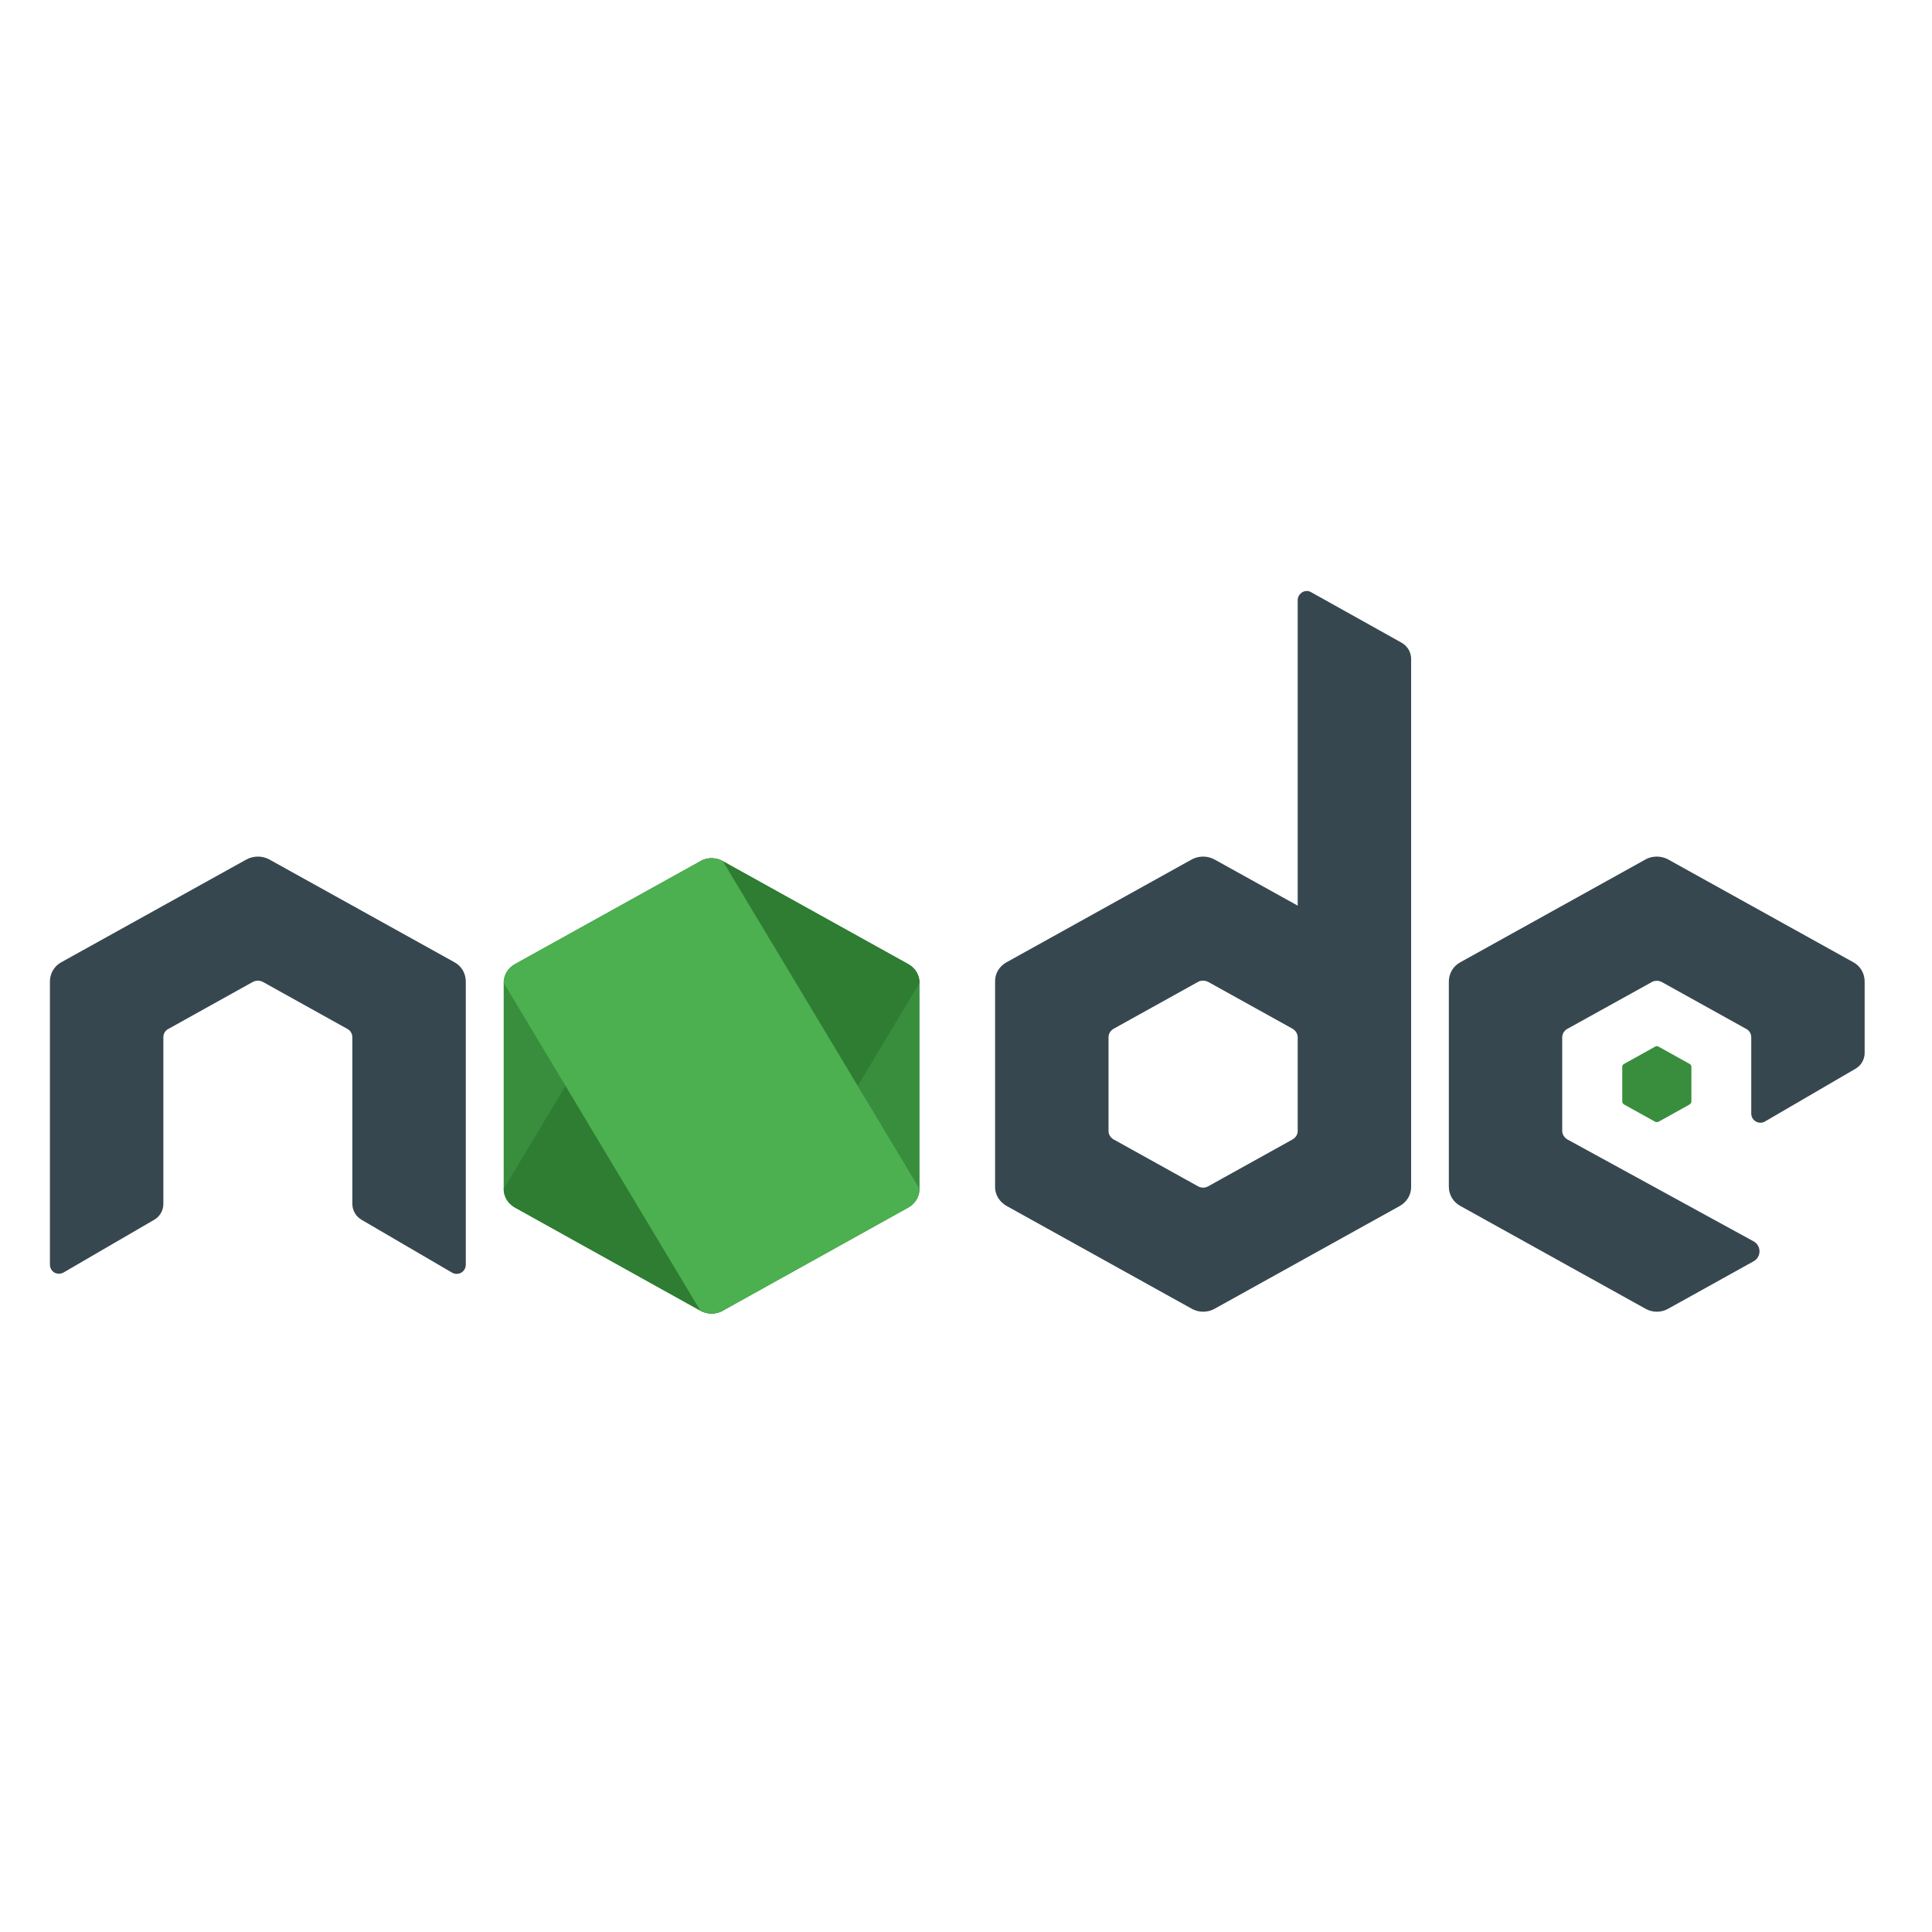 <svg xmlns="http://www.w3.org/2000/svg" xmlns:xlink="http://www.w3.org/1999/xlink" width="55" zoomAndPan="magnify" viewBox="0 0 41.25 41.25" height="55" preserveAspectRatio="xMidYMid meet" version="1.0"><defs><clipPath id="546f16b08e"><path d="M 10 18 L 37 18 L 37 28.086 L 10 28.086 Z M 10 18 " clip-rule="nonzero"/></clipPath><clipPath id="775a95a2a2"><path d="M 21 12.617 L 31 12.617 L 31 28.086 L 21 28.086 Z M 21 12.617 " clip-rule="nonzero"/></clipPath><clipPath id="484ed5be34"><path d="M 10 18 L 20 18 L 20 28.086 L 10 28.086 Z M 10 18 " clip-rule="nonzero"/></clipPath><clipPath id="c57509730f"><path d="M 1 18 L 39.961 18 L 39.961 28.086 L 1 28.086 Z M 1 18 " clip-rule="nonzero"/></clipPath></defs><g clip-path="url(#546f16b08e)"><path fill="#388e3c" d="M 14.953 18.387 L 10.992 20.586 C 10.844 20.668 10.754 20.82 10.754 20.984 L 10.754 25.383 C 10.754 25.547 10.844 25.699 10.992 25.781 L 14.953 27.984 C 15.102 28.066 15.285 28.066 15.434 27.984 L 19.395 25.781 C 19.543 25.699 19.633 25.547 19.633 25.383 L 19.633 20.984 C 19.633 20.82 19.543 20.668 19.395 20.586 L 15.434 18.387 C 15.359 18.344 15.273 18.324 15.191 18.324 C 15.109 18.324 15.027 18.344 14.953 18.387 M 35.336 22.348 L 34.676 22.715 C 34.648 22.727 34.637 22.754 34.637 22.781 L 34.637 23.516 C 34.637 23.543 34.648 23.566 34.676 23.582 L 35.336 23.949 C 35.359 23.961 35.391 23.961 35.414 23.949 L 36.074 23.582 C 36.098 23.566 36.113 23.543 36.113 23.516 L 36.113 22.781 C 36.113 22.754 36.098 22.727 36.074 22.715 L 35.414 22.348 C 35.402 22.34 35.387 22.336 35.375 22.336 C 35.359 22.336 35.348 22.34 35.336 22.348 " fill-opacity="1" fill-rule="nonzero"/></g><g clip-path="url(#775a95a2a2)"><path fill="#37474f" d="M 29.926 13.723 L 27.996 12.645 C 27.938 12.609 27.863 12.609 27.805 12.645 C 27.742 12.684 27.707 12.746 27.707 12.816 L 27.707 19.336 L 25.926 18.348 C 25.852 18.309 25.77 18.289 25.688 18.289 C 25.605 18.289 25.523 18.309 25.449 18.348 L 21.488 20.547 C 21.34 20.629 21.246 20.781 21.246 20.945 L 21.246 25.348 C 21.246 25.512 21.34 25.66 21.488 25.746 L 25.449 27.945 C 25.598 28.027 25.781 28.027 25.93 27.945 L 29.891 25.746 C 30.035 25.664 30.129 25.512 30.129 25.348 L 30.129 14.066 C 30.129 13.926 30.051 13.793 29.926 13.723 Z M 27.598 24.328 L 25.797 25.328 C 25.73 25.367 25.648 25.367 25.578 25.328 L 23.777 24.328 C 23.711 24.289 23.668 24.223 23.668 24.148 L 23.668 22.145 C 23.668 22.07 23.711 22.004 23.777 21.965 L 25.578 20.965 C 25.613 20.945 25.648 20.938 25.688 20.938 C 25.727 20.938 25.762 20.949 25.797 20.965 L 27.598 21.965 C 27.664 22.004 27.707 22.074 27.707 22.148 L 27.707 24.148 C 27.707 24.223 27.664 24.289 27.598 24.328 Z M 27.598 24.328 " fill-opacity="1" fill-rule="nonzero"/></g><g clip-path="url(#484ed5be34)"><path fill="#2e7d32" d="M 14.953 18.387 L 10.754 25.383 C 10.754 25.547 10.844 25.699 10.992 25.781 L 14.953 27.984 C 15.102 28.066 15.285 28.066 15.434 27.984 L 19.633 20.984 C 19.633 20.82 19.543 20.668 19.395 20.586 L 15.434 18.387 C 15.359 18.344 15.273 18.324 15.191 18.324 C 15.109 18.324 15.027 18.344 14.953 18.387 " fill-opacity="1" fill-rule="nonzero"/><path fill="#4caf50" d="M 14.953 18.387 L 10.992 20.586 C 10.844 20.668 10.754 20.82 10.754 20.984 L 14.953 27.984 C 15.102 28.066 15.285 28.066 15.434 27.984 L 19.395 25.781 C 19.543 25.699 19.633 25.547 19.633 25.383 L 15.434 18.387 C 15.359 18.344 15.273 18.324 15.191 18.324 C 15.109 18.324 15.027 18.344 14.953 18.387 " fill-opacity="1" fill-rule="nonzero"/></g><g clip-path="url(#c57509730f)"><path fill="#37474f" d="M 39.574 20.547 L 35.613 18.348 C 35.539 18.309 35.457 18.289 35.375 18.289 C 35.293 18.289 35.207 18.309 35.133 18.348 L 35.137 18.348 L 31.176 20.547 C 31.027 20.629 30.934 20.785 30.934 20.957 L 30.934 25.34 C 30.934 25.508 31.027 25.664 31.176 25.746 L 35.137 27.945 C 35.285 28.027 35.465 28.027 35.613 27.945 L 37.441 26.93 C 37.609 26.836 37.609 26.598 37.441 26.504 L 33.465 24.328 C 33.398 24.289 33.355 24.219 33.355 24.145 L 33.355 22.148 C 33.355 22.074 33.398 22.004 33.461 21.969 L 35.266 20.969 C 35.297 20.949 35.336 20.941 35.375 20.941 C 35.41 20.941 35.449 20.949 35.484 20.969 L 37.285 21.969 C 37.352 22.004 37.391 22.074 37.391 22.148 L 37.391 23.777 C 37.391 23.848 37.43 23.91 37.488 23.945 C 37.551 23.98 37.625 23.98 37.684 23.945 L 39.621 22.816 C 39.738 22.746 39.812 22.621 39.812 22.48 L 39.812 20.957 C 39.812 20.785 39.723 20.629 39.574 20.547 Z M 9.707 20.547 L 5.746 18.348 C 5.672 18.309 5.59 18.289 5.508 18.289 C 5.422 18.289 5.34 18.309 5.266 18.348 L 1.305 20.547 C 1.156 20.629 1.066 20.785 1.066 20.957 L 1.066 27 C 1.066 27.07 1.102 27.137 1.164 27.172 C 1.223 27.203 1.297 27.203 1.359 27.168 L 3.293 26.043 C 3.414 25.973 3.488 25.844 3.488 25.703 L 3.488 22.145 C 3.488 22.07 3.527 22.004 3.594 21.969 L 5.398 20.965 C 5.43 20.949 5.469 20.938 5.508 20.938 C 5.543 20.938 5.582 20.949 5.613 20.965 L 7.418 21.969 C 7.484 22.004 7.523 22.074 7.523 22.148 L 7.523 25.703 C 7.523 25.844 7.598 25.973 7.719 26.043 L 9.652 27.172 C 9.715 27.207 9.789 27.207 9.848 27.172 C 9.91 27.137 9.945 27.07 9.945 27 L 9.945 20.957 C 9.945 20.785 9.855 20.629 9.707 20.547 Z M 9.707 20.547 " fill-opacity="1" fill-rule="nonzero"/></g></svg>